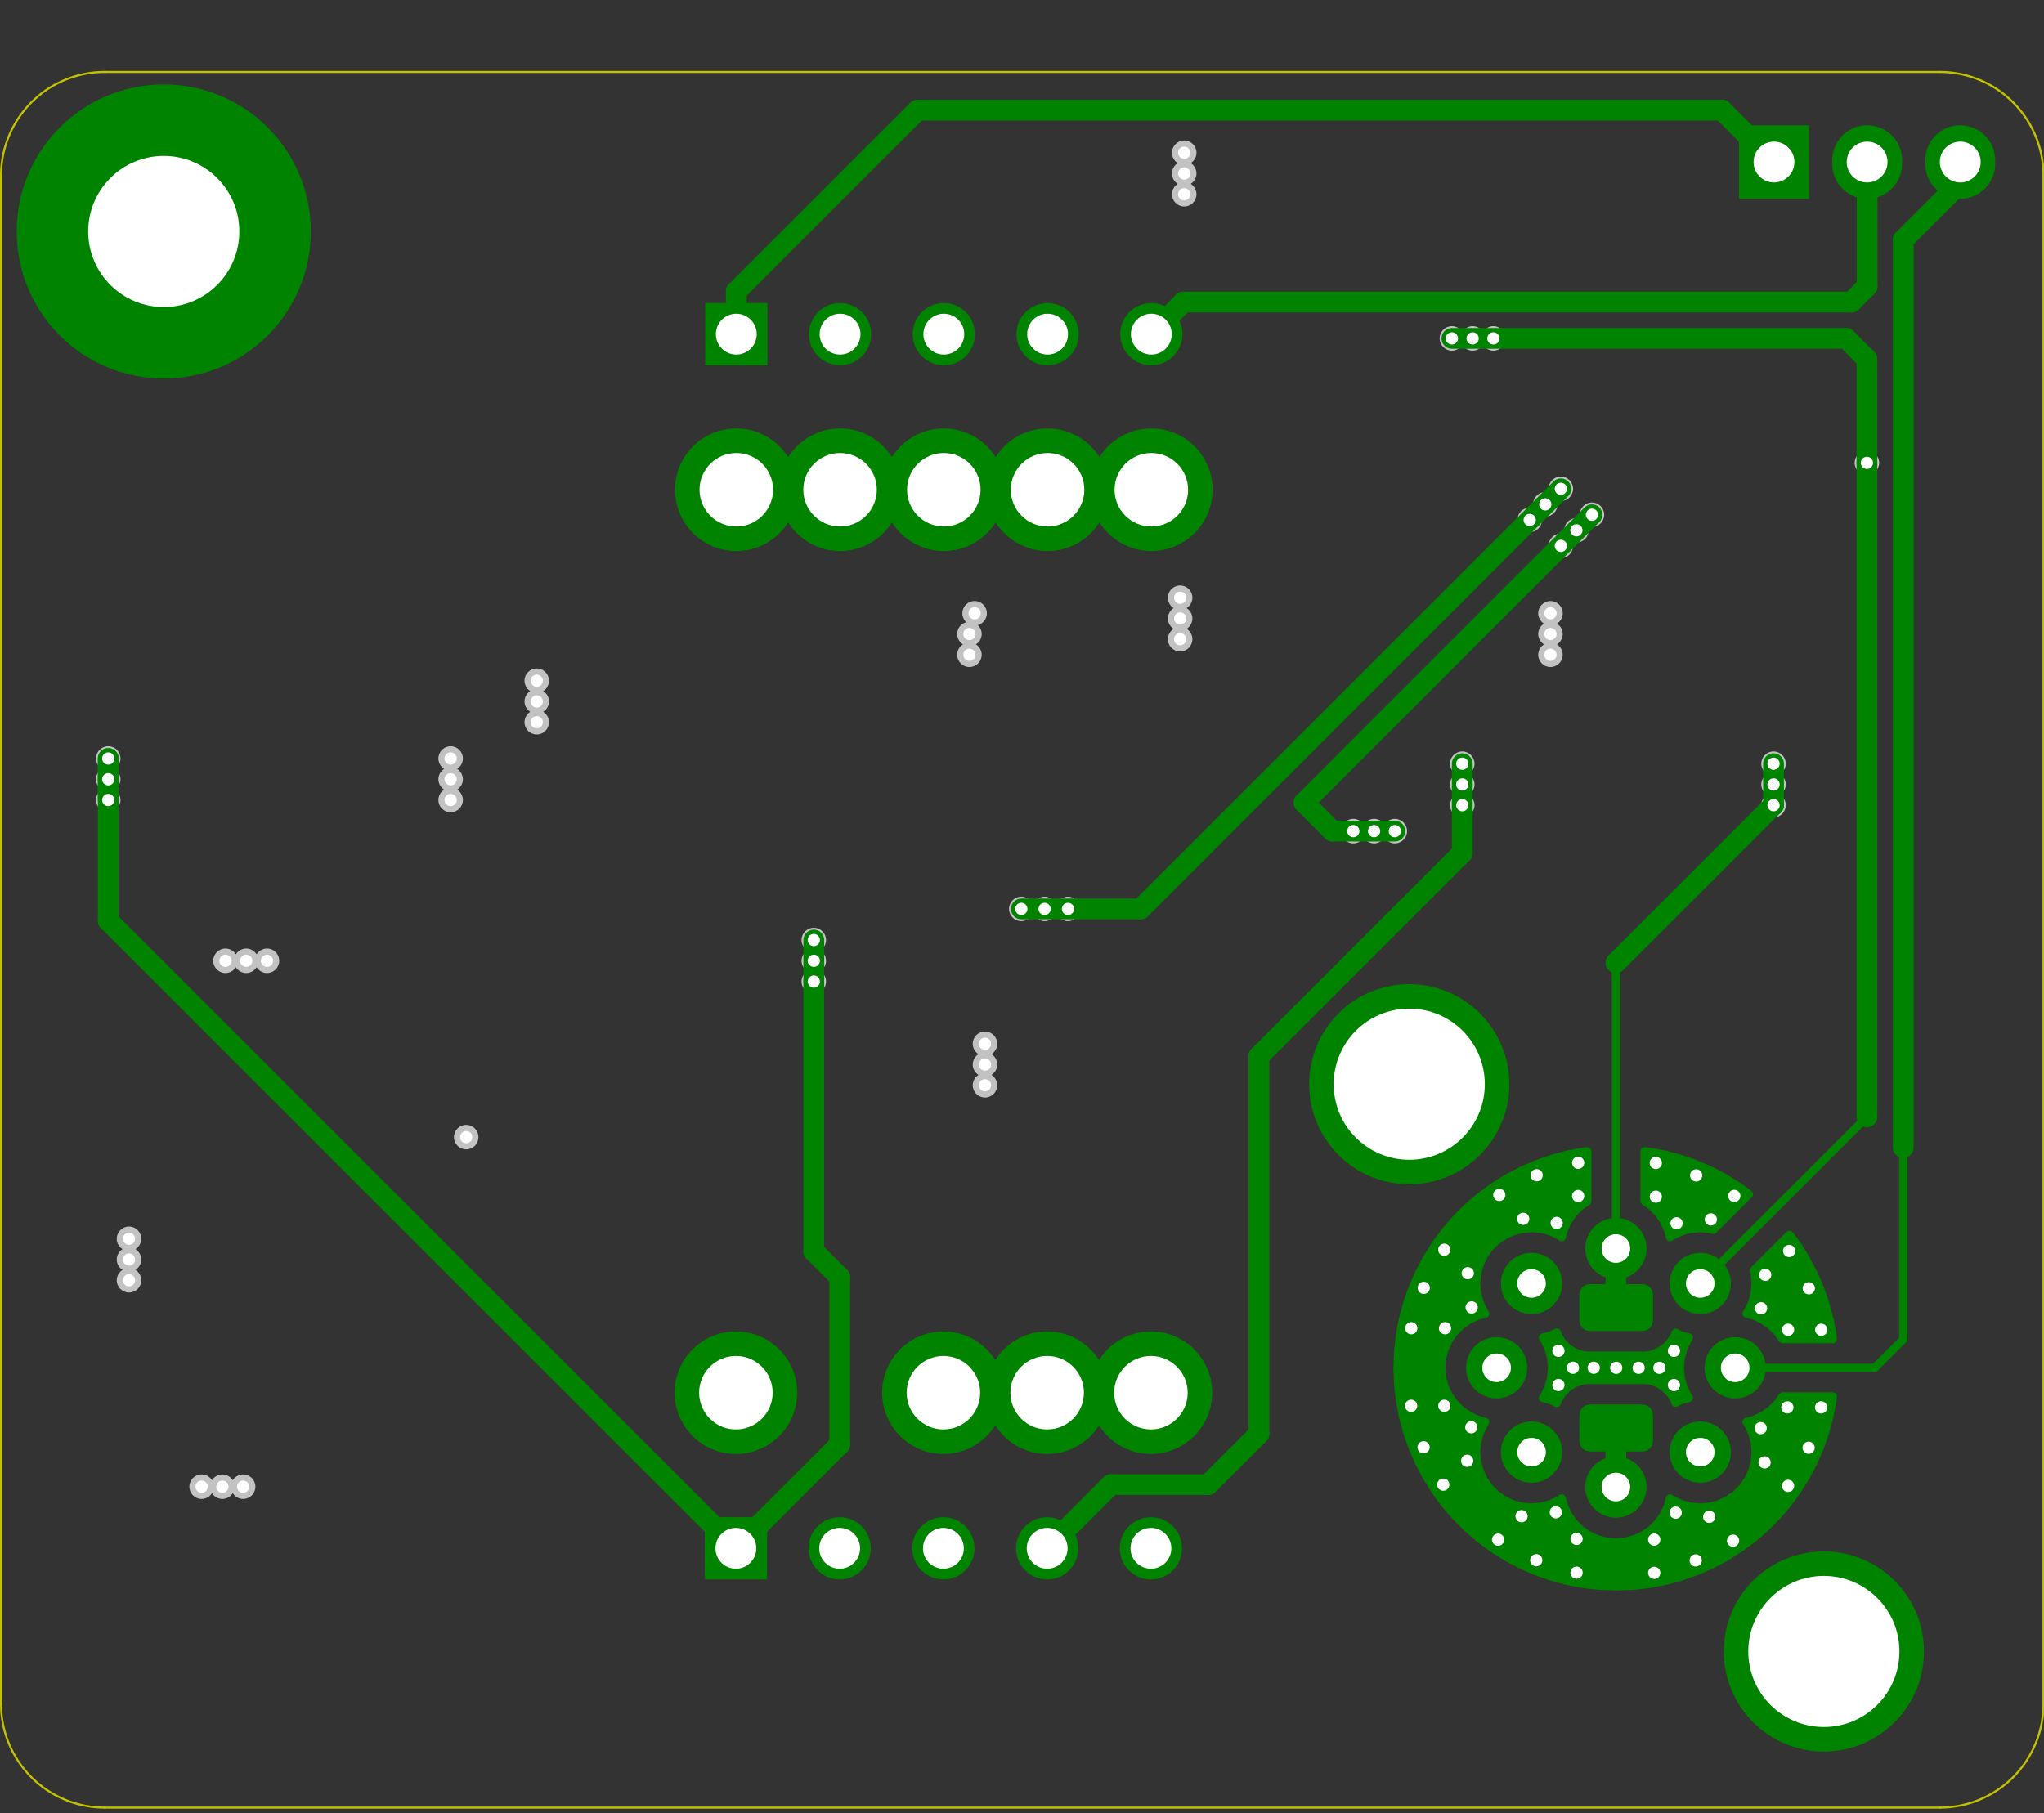 <?xml version="1.0" standalone="no"?>
 <!DOCTYPE svg PUBLIC "-//W3C//DTD SVG 1.1//EN" 
 "http://www.w3.org/Graphics/SVG/1.1/DTD/svg11.dtd"> 
<svg
  xmlns:svg="http://www.w3.org/2000/svg"
  xmlns="http://www.w3.org/2000/svg"
  xmlns:xlink="http://www.w3.org/1999/xlink"
  version="1.1"
  width="50.038mm" height="44.399mm" viewBox="0 0 50.038 44.399">
<rect x="0" y="0" width="50.038" height="44.399" fill="#333333" stroke="none"/>
<title>SVG Image created as 3458A Ref A9 Clone-B_Cu.svg date 2024/11/06 00:15:03 </title>
  <desc>Image generated by PCBNEW </desc>
<g style="fill:#000000; fill-opacity:1;stroke:#000000; stroke-opacity:1;
stroke-linecap:round; stroke-linejoin:round;"
 transform="translate(0 0) scale(1 1)">
</g>
<g style="fill:none; 
stroke:#C2C200; stroke-width:0.05; stroke-opacity:1; 
stroke-linecap:round; stroke-linejoin:round;">
<path d="M50.025 4.302
L50.025 41.722
" />
<path d="M2.565 1.762 A2.54 2.54 0.0 0 0 0.025 4.302" />
<path d="M50.025 4.302 A2.54 2.54 0.0 0 0 47.485 1.762" />
<path d="M0.025 41.722
L0.025 4.302
" />
<path d="M0.025 41.722 A2.54 2.54 0.0 0 0 2.565 44.262" />
<path d="M2.565 1.762
L47.485 1.762
" />
<path d="M47.485 44.262 A2.54 2.54 0.0 0 0 50.025 41.722" />
<path d="M47.485 44.262
L2.565 44.262
" />
</g>
<g style="fill:#C2C200; fill-opacity:1; stroke:none;">
<circle cx="42.478" cy="33.492" r="0.35" /> 
</g>
<g style="fill:#C2C200; fill-opacity:1; stroke:none;">
<circle cx="41.623" cy="31.427" r="0.35" /> 
</g>
<g style="fill:#C2C200; fill-opacity:1; stroke:none;">
<circle cx="39.558" cy="30.572" r="0.35" /> 
</g>
<g style="fill:#C2C200; fill-opacity:1; stroke:none;">
<circle cx="37.493" cy="31.427" r="0.35" /> 
</g>
<g style="fill:#C2C200; fill-opacity:1; stroke:none;">
<circle cx="36.638" cy="33.492" r="0.35" /> 
</g>
<g style="fill:#C2C200; fill-opacity:1; stroke:none;">
<circle cx="37.493" cy="35.557" r="0.35" /> 
</g>
<g style="fill:#C2C200; fill-opacity:1; stroke:none;">
<circle cx="39.558" cy="36.412" r="0.35" /> 
</g>
<g style="fill:#C2C200; fill-opacity:1; stroke:none;">
<circle cx="41.623" cy="35.557" r="0.35" /> 
</g>
<g style="fill:#C2C200; fill-opacity:1; stroke:none;">
<circle cx="18.015" cy="34.102" r="0.9" /> 
</g>
<g style="fill:#C2C200; fill-opacity:1; stroke:none;">
<circle cx="23.095" cy="34.102" r="0.9" /> 
</g>
<g style="fill:#C2C200; fill-opacity:1; stroke:none;">
<circle cx="25.635" cy="34.102" r="0.9" /> 
</g>
<g style="fill:#C2C200; fill-opacity:1; stroke:none;">
<circle cx="28.175" cy="34.102" r="0.9" /> 
</g>
<g style="fill:#C2C200; fill-opacity:1; stroke:none;">
<circle cx="18.015" cy="37.912" r="0.5" /> 
</g>
<g style="fill:#C2C200; fill-opacity:1; stroke:none;">
<circle cx="20.555" cy="37.912" r="0.5" /> 
</g>
<g style="fill:#C2C200; fill-opacity:1; stroke:none;">
<circle cx="23.095" cy="37.912" r="0.5" /> 
</g>
<g style="fill:#C2C200; fill-opacity:1; stroke:none;">
<circle cx="25.635" cy="37.912" r="0.5" /> 
</g>
<g style="fill:#C2C200; fill-opacity:1; stroke:none;">
<circle cx="28.175" cy="37.912" r="0.5" /> 
</g>
<g style="fill:#C2C200; fill-opacity:1; stroke:none;">
<circle cx="44.649" cy="40.438" r="1.85" /> 
</g>
<g style="fill:#C2C200; fill-opacity:1; stroke:none;">
<circle cx="34.499" cy="26.548" r="1.85" /> 
</g>
<g style="fill:#C2C200; fill-opacity:1; stroke:none;">
<circle cx="43.428" cy="3.968" r="0.5" /> 
</g>
<g style="fill:#C2C200; fill-opacity:1; stroke:none;">
<circle cx="45.708" cy="3.968" r="0.5" /> 
</g>
<g style="fill:#C2C200; fill-opacity:1; stroke:none;">
<circle cx="47.988" cy="3.968" r="0.5" /> 
</g>
<g style="fill:#C2C200; fill-opacity:1; stroke:none;">
<circle cx="4.009" cy="5.668" r="1.85" /> 
</g>
<g style="fill:#C2C200; fill-opacity:1; stroke:none;">
<circle cx="28.185" cy="11.992" r="0.9" /> 
</g>
<g style="fill:#C2C200; fill-opacity:1; stroke:none;">
<circle cx="25.645" cy="11.992" r="0.9" /> 
</g>
<g style="fill:#C2C200; fill-opacity:1; stroke:none;">
<circle cx="23.105" cy="11.992" r="0.9" /> 
</g>
<g style="fill:#C2C200; fill-opacity:1; stroke:none;">
<circle cx="20.565" cy="11.992" r="0.9" /> 
</g>
<g style="fill:#C2C200; fill-opacity:1; stroke:none;">
<circle cx="18.025" cy="11.992" r="0.9" /> 
</g>
<g style="fill:#C2C200; fill-opacity:1; stroke:none;">
<circle cx="18.025" cy="8.182" r="0.5" /> 
</g>
<g style="fill:#C2C200; fill-opacity:1; stroke:none;">
<circle cx="20.565" cy="8.182" r="0.5" /> 
</g>
<g style="fill:#C2C200; fill-opacity:1; stroke:none;">
<circle cx="23.105" cy="8.182" r="0.5" /> 
</g>
<g style="fill:#C2C200; fill-opacity:1; stroke:none;">
<circle cx="25.645" cy="8.182" r="0.5" /> 
</g>
<g style="fill:#C2C200; fill-opacity:1; stroke:none;">
<circle cx="28.185" cy="8.182" r="0.5" /> 
</g>
<g style="fill:#008400; fill-opacity:1; stroke:none;">
<circle cx="42.478" cy="33.492" r="0.75" /> 
</g>
<g style="fill:#008400; fill-opacity:1; stroke:none;">
<circle cx="41.623" cy="31.427" r="0.75" /> 
</g>
<g style="fill:#008400; fill-opacity:1; stroke:none;">
<circle cx="39.558" cy="30.572" r="0.75" /> 
</g>
<g style="fill:#008400; fill-opacity:1; stroke:none;">
<circle cx="37.493" cy="31.427" r="0.75" /> 
</g>
<g style="fill:#008400; fill-opacity:1; stroke:none;">
<circle cx="36.638" cy="33.492" r="0.75" /> 
</g>
<g style="fill:#008400; fill-opacity:1; stroke:none;">
<circle cx="37.493" cy="35.557" r="0.75" /> 
</g>
<g style="fill:#008400; fill-opacity:1; stroke:none;">
<circle cx="39.558" cy="36.412" r="0.75" /> 
</g>
<g style="fill:#008400; fill-opacity:1; stroke:none;">
<circle cx="41.623" cy="35.557" r="0.75" /> 
</g>
<g style="fill:#008400; fill-opacity:1; stroke:none;">
<circle cx="18.015" cy="34.102" r="1.5" /> 
</g>
<g style="fill:#008400; fill-opacity:1; stroke:none;">
<circle cx="23.095" cy="34.102" r="1.5" /> 
</g>
<g style="fill:#008400; fill-opacity:1; stroke:none;">
<circle cx="25.635" cy="34.102" r="1.5" /> 
</g>
<g style="fill:#008400; fill-opacity:1; stroke:none;">
<circle cx="28.175" cy="34.102" r="1.5" /> 
<path style="fill:#008400; fill-opacity:1; stroke:none;fill-rule:evenodd;"
d="M 17.253,38.674
17.253,37.15
18.777,37.15
18.777,38.674
Z" /> 
</g>
<g style="fill:#008400; fill-opacity:1; stroke:none;">
<circle cx="20.555" cy="37.912" r="0.762" /> 
</g>
<g style="fill:#008400; fill-opacity:1; stroke:none;">
<circle cx="23.095" cy="37.912" r="0.762" /> 
</g>
<g style="fill:#008400; fill-opacity:1; stroke:none;">
<circle cx="25.635" cy="37.912" r="0.762" /> 
</g>
<g style="fill:#008400; fill-opacity:1; stroke:none;">
<circle cx="28.175" cy="37.912" r="0.762" /> 
</g>
<g style="fill:#008400; fill-opacity:1; stroke:none;">
<circle cx="44.649" cy="40.438" r="2.45" /> 
</g>
<g style="fill:#008400; fill-opacity:1; stroke:none;">
<circle cx="34.499" cy="26.548" r="2.45" /> 
<path style="fill:#008400; fill-opacity:1; stroke:none;fill-rule:evenodd;"
d="M 42.573,4.868
42.573,3.068
44.283,3.068
44.283,4.868
Z" /> 
</g>
<g style="fill:none; 
stroke:#008400; stroke-width:1.71; stroke-opacity:1; 
stroke-linecap:round; stroke-linejoin:round;">
<path d="M45.708 3.923
L45.708 4.013
" />
<path d="M47.988 3.923
L47.988 4.013
" />
</g>
<g style="fill:#008400; fill-opacity:1; stroke:none;">
<circle cx="4.009" cy="5.668" r="3.6" /> 
</g>
<g style="fill:#008400; fill-opacity:1; stroke:none;">
<circle cx="28.185" cy="11.992" r="1.5" /> 
</g>
<g style="fill:#008400; fill-opacity:1; stroke:none;">
<circle cx="25.645" cy="11.992" r="1.5" /> 
</g>
<g style="fill:#008400; fill-opacity:1; stroke:none;">
<circle cx="23.105" cy="11.992" r="1.5" /> 
</g>
<g style="fill:#008400; fill-opacity:1; stroke:none;">
<circle cx="20.565" cy="11.992" r="1.5" /> 
</g>
<g style="fill:#008400; fill-opacity:1; stroke:none;">
<circle cx="18.025" cy="11.992" r="1.5" /> 
<path style="fill:#008400; fill-opacity:1; stroke:none;fill-rule:evenodd;"
d="M 18.787,7.42
18.787,8.944
17.263,8.944
17.263,7.42
Z" /> 
</g>
<g style="fill:#008400; fill-opacity:1; stroke:none;">
<circle cx="20.565" cy="8.182" r="0.762" /> 
</g>
<g style="fill:#008400; fill-opacity:1; stroke:none;">
<circle cx="23.105" cy="8.182" r="0.762" /> 
</g>
<g style="fill:#008400; fill-opacity:1; stroke:none;">
<circle cx="25.645" cy="8.182" r="0.762" /> 
</g>
<g style="fill:#008400; fill-opacity:1; stroke:none;">
<circle cx="28.185" cy="8.182" r="0.762" /> 
<path style="fill:#008400; fill-opacity:1; stroke:none;fill-rule:evenodd;"
d="M 40.215,31.442
40.311,31.461
40.392,31.515
40.446,31.597
40.465,31.692
40.465,32.342
40.446,32.438
40.392,32.519
40.311,32.573
40.215,32.592
38.915,32.592
38.819,32.573
38.738,32.519
38.684,32.438
38.665,32.342
38.665,31.692
38.684,31.597
38.738,31.515
38.819,31.461
38.915,31.442
Z" /> 
<path style="fill:#008400; fill-opacity:1; stroke:none;fill-rule:evenodd;"
d="M 40.215,34.392
40.311,34.411
40.392,34.465
40.446,34.547
40.465,34.642
40.465,35.292
40.446,35.388
40.392,35.469
40.311,35.523
40.215,35.542
38.915,35.542
38.819,35.523
38.738,35.469
38.684,35.388
38.665,35.292
38.665,34.642
38.684,34.547
38.738,34.465
38.819,34.411
38.915,34.392
Z" /> 
</g>
<g style="fill:#C2C2C2; fill-opacity:1; stroke:none;">
<circle cx="28.99" cy="3.74" r="0.3" /> 
</g>
<g style="fill:#C2C2C2; fill-opacity:1; stroke:none;">
<circle cx="6.028" cy="23.526" r="0.3" /> 
</g>
<g style="fill:#C2C2C2; fill-opacity:1; stroke:none;">
<circle cx="24.113" cy="25.558" r="0.3" /> 
</g>
<g style="fill:#C2C2C2; fill-opacity:1; stroke:none;">
<circle cx="35.797" cy="18.7" r="0.3" /> 
</g>
<g style="fill:#C2C2C2; fill-opacity:1; stroke:none;">
<circle cx="24.113" cy="26.574" r="0.3" /> 
</g>
<g style="fill:#C2C2C2; fill-opacity:1; stroke:none;">
<circle cx="37.956" cy="16.033" r="0.3" /> 
</g>
<g style="fill:#C2C2C2; fill-opacity:1; stroke:none;">
<circle cx="24.113" cy="26.066" r="0.3" /> 
</g>
<g style="fill:#C2C2C2; fill-opacity:1; stroke:none;">
<circle cx="5.52" cy="23.526" r="0.3" /> 
</g>
<g style="fill:#C2C2C2; fill-opacity:1; stroke:none;">
<circle cx="4.936" cy="36.404" r="0.3" /> 
</g>
<g style="fill:#C2C2C2; fill-opacity:1; stroke:none;">
<circle cx="6.536" cy="23.526" r="0.3" /> 
</g>
<g style="fill:#C2C2C2; fill-opacity:1; stroke:none;">
<circle cx="35.797" cy="19.716" r="0.3" /> 
</g>
<g style="fill:#C2C2C2; fill-opacity:1; stroke:none;">
<circle cx="35.797" cy="19.208" r="0.3" /> 
</g>
<g style="fill:#C2C2C2; fill-opacity:1; stroke:none;">
<circle cx="5.444" cy="36.404" r="0.3" /> 
</g>
<g style="fill:#C2C2C2; fill-opacity:1; stroke:none;">
<circle cx="37.956" cy="15.525" r="0.3" /> 
</g>
<g style="fill:#C2C2C2; fill-opacity:1; stroke:none;">
<circle cx="37.956" cy="15.017" r="0.3" /> 
</g>
<g style="fill:#C2C2C2; fill-opacity:1; stroke:none;">
<circle cx="28.99" cy="4.248" r="0.3" /> 
</g>
<g style="fill:#C2C2C2; fill-opacity:1; stroke:none;">
<circle cx="5.952" cy="36.404" r="0.3" /> 
</g>
<g style="fill:#C2C2C2; fill-opacity:1; stroke:none;">
<circle cx="28.99" cy="4.756" r="0.3" /> 
</g>
<g style="fill:#C2C2C2; fill-opacity:1; stroke:none;">
<circle cx="11.413" cy="27.844" r="0.3" /> 
</g>
<g style="fill:#C2C2C2; fill-opacity:1; stroke:none;">
<circle cx="28.89" cy="15.144" r="0.3" /> 
</g>
<g style="fill:#C2C2C2; fill-opacity:1; stroke:none;">
<circle cx="28.89" cy="15.652" r="0.3" /> 
</g>
<g style="fill:#C2C2C2; fill-opacity:1; stroke:none;">
<circle cx="3.158" cy="30.841" r="0.3" /> 
</g>
<g style="fill:#C2C2C2; fill-opacity:1; stroke:none;">
<circle cx="23.732" cy="15.525" r="0.3" /> 
</g>
<g style="fill:#C2C2C2; fill-opacity:1; stroke:none;">
<circle cx="28.89" cy="14.636" r="0.3" /> 
</g>
<g style="fill:#C2C2C2; fill-opacity:1; stroke:none;">
<circle cx="13.14" cy="16.668" r="0.3" /> 
</g>
<g style="fill:#C2C2C2; fill-opacity:1; stroke:none;">
<circle cx="3.158" cy="30.333" r="0.3" /> 
</g>
<g style="fill:#C2C2C2; fill-opacity:1; stroke:none;">
<circle cx="23.859" cy="15.017" r="0.3" /> 
</g>
<g style="fill:#C2C2C2; fill-opacity:1; stroke:none;">
<circle cx="23.732" cy="16.033" r="0.3" /> 
</g>
<g style="fill:#C2C2C2; fill-opacity:1; stroke:none;">
<circle cx="11.032" cy="18.573" r="0.3" /> 
</g>
<g style="fill:#C2C2C2; fill-opacity:1; stroke:none;">
<circle cx="3.158" cy="31.349" r="0.3" /> 
</g>
<g style="fill:#C2C2C2; fill-opacity:1; stroke:none;">
<circle cx="11.032" cy="19.081" r="0.3" /> 
</g>
<g style="fill:#C2C2C2; fill-opacity:1; stroke:none;">
<circle cx="13.14" cy="17.176" r="0.3" /> 
</g>
<g style="fill:#C2C2C2; fill-opacity:1; stroke:none;">
<circle cx="13.14" cy="17.684" r="0.3" /> 
</g>
<g style="fill:#C2C2C2; fill-opacity:1; stroke:none;">
<circle cx="11.032" cy="19.589" r="0.3" /> 
</g>
<g style="fill:#C2C2C2; fill-opacity:1; stroke:none;">
<circle cx="2.65" cy="19.589" r="0.3" /> 
</g>
<g style="fill:#C2C2C2; fill-opacity:1; stroke:none;">
<circle cx="19.922" cy="23.526" r="0.3" /> 
</g>
<g style="fill:#C2C2C2; fill-opacity:1; stroke:none;">
<circle cx="19.922" cy="23.018" r="0.3" /> 
</g>
<g style="fill:#C2C2C2; fill-opacity:1; stroke:none;">
<circle cx="2.65" cy="19.081" r="0.3" /> 
</g>
<g style="fill:#C2C2C2; fill-opacity:1; stroke:none;">
<circle cx="2.65" cy="18.573" r="0.3" /> 
</g>
<g style="fill:#C2C2C2; fill-opacity:1; stroke:none;">
<circle cx="19.922" cy="24.034" r="0.3" /> 
</g>
<g style="fill:#C2C2C2; fill-opacity:1; stroke:none;">
<circle cx="35.543" cy="8.286" r="0.3" /> 
</g>
<g style="fill:#C2C2C2; fill-opacity:1; stroke:none;">
<circle cx="36.051" cy="8.286" r="0.3" /> 
</g>
<g style="fill:#C2C2C2; fill-opacity:1; stroke:none;">
<circle cx="36.559" cy="8.286" r="0.3" /> 
</g>
<g style="fill:#C2C2C2; fill-opacity:1; stroke:none;">
<circle cx="45.703" cy="11.334" r="0.3" /> 
</g>
<g style="fill:#C2C2C2; fill-opacity:1; stroke:none;">
<circle cx="37.608" cy="38.203" r="0.3" /> 
</g>
<g style="fill:#C2C2C2; fill-opacity:1; stroke:none;">
<circle cx="38.595" cy="38.508" r="0.3" /> 
</g>
<g style="fill:#C2C2C2; fill-opacity:1; stroke:none;">
<circle cx="43.198" cy="35.809" r="0.3" /> 
</g>
<g style="fill:#C2C2C2; fill-opacity:1; stroke:none;">
<circle cx="40.623" cy="33.492" r="0.3" /> 
</g>
<g style="fill:#C2C2C2; fill-opacity:1; stroke:none;">
<circle cx="38.151" cy="33.914" r="0.3" /> 
</g>
<g style="fill:#C2C2C2; fill-opacity:1; stroke:none;">
<circle cx="37.288" cy="29.844" r="0.3" /> 
</g>
<g style="fill:#C2C2C2; fill-opacity:1; stroke:none;">
<circle cx="40.535" cy="29.302" r="0.3" /> 
</g>
<g style="fill:#C2C2C2; fill-opacity:1; stroke:none;">
<circle cx="38.595" cy="37.682" r="0.3" /> 
</g>
<g style="fill:#C2C2C2; fill-opacity:1; stroke:none;">
<circle cx="35.917" cy="35.769" r="0.3" /> 
</g>
<g style="fill:#C2C2C2; fill-opacity:1; stroke:none;">
<circle cx="40.496" cy="37.699" r="0.3" /> 
</g>
<g style="fill:#C2C2C2; fill-opacity:1; stroke:none;">
<circle cx="43.112" cy="32.035" r="0.3" /> 
</g>
<g style="fill:#C2C2C2; fill-opacity:1; stroke:none;">
<circle cx="34.545" cy="34.423" r="0.3" /> 
</g>
<g style="fill:#C2C2C2; fill-opacity:1; stroke:none;">
<circle cx="35.358" cy="34.423" r="0.3" /> 
</g>
<g style="fill:#C2C2C2; fill-opacity:1; stroke:none;">
<circle cx="40.496" cy="38.512" r="0.3" /> 
</g>
<g style="fill:#C2C2C2; fill-opacity:1; stroke:none;">
<circle cx="38.151" cy="33.076" r="0.3" /> 
</g>
<g style="fill:#C2C2C2; fill-opacity:1; stroke:none;">
<circle cx="43.772" cy="32.561" r="0.3" /> 
</g>
<g style="fill:#C2C2C2; fill-opacity:1; stroke:none;">
<circle cx="34.549" cy="32.523" r="0.3" /> 
</g>
<g style="fill:#C2C2C2; fill-opacity:1; stroke:none;">
<circle cx="34.85" cy="35.439" r="0.3" /> 
</g>
<g style="fill:#C2C2C2; fill-opacity:1; stroke:none;">
<circle cx="43.103" cy="34.97" r="0.3" /> 
</g>
<g style="fill:#C2C2C2; fill-opacity:1; stroke:none;">
<circle cx="44.581" cy="34.462" r="0.3" /> 
</g>
<g style="fill:#C2C2C2; fill-opacity:1; stroke:none;">
<circle cx="38.108" cy="29.945" r="0.3" /> 
</g>
<g style="fill:#C2C2C2; fill-opacity:1; stroke:none;">
<circle cx="41.882" cy="29.859" r="0.3" /> 
</g>
<g style="fill:#C2C2C2; fill-opacity:1; stroke:none;">
<circle cx="44.585" cy="32.561" r="0.3" /> 
</g>
<g style="fill:#C2C2C2; fill-opacity:1; stroke:none;">
<circle cx="36.704" cy="29.26" r="0.3" /> 
</g>
<g style="fill:#C2C2C2; fill-opacity:1; stroke:none;">
<circle cx="41.523" cy="28.781" r="0.3" /> 
</g>
<g style="fill:#C2C2C2; fill-opacity:1; stroke:none;">
<circle cx="41.043" cy="29.954" r="0.3" /> 
</g>
<g style="fill:#C2C2C2; fill-opacity:1; stroke:none;">
<circle cx="35.357" cy="30.601" r="0.3" /> 
</g>
<g style="fill:#C2C2C2; fill-opacity:1; stroke:none;">
<circle cx="35.375" cy="32.523" r="0.3" /> 
</g>
<g style="fill:#C2C2C2; fill-opacity:1; stroke:none;">
<circle cx="41.842" cy="37.141" r="0.3" /> 
</g>
<g style="fill:#C2C2C2; fill-opacity:1; stroke:none;">
<circle cx="36.018" cy="34.949" r="0.3" /> 
</g>
<g style="fill:#C2C2C2; fill-opacity:1; stroke:none;">
<circle cx="37.618" cy="28.777" r="0.3" /> 
</g>
<g style="fill:#C2C2C2; fill-opacity:1; stroke:none;">
<circle cx="40.115" cy="33.492" r="0.3" /> 
</g>
<g style="fill:#C2C2C2; fill-opacity:1; stroke:none;">
<circle cx="43.213" cy="31.215" r="0.3" /> 
</g>
<g style="fill:#C2C2C2; fill-opacity:1; stroke:none;">
<circle cx="43.755" cy="34.462" r="0.3" /> 
</g>
<g style="fill:#C2C2C2; fill-opacity:1; stroke:none;">
<circle cx="42.456" cy="29.284" r="0.3" /> 
</g>
<g style="fill:#C2C2C2; fill-opacity:1; stroke:none;">
<circle cx="40.979" cy="33.915" r="0.3" /> 
</g>
<g style="fill:#C2C2C2; fill-opacity:1; stroke:none;">
<circle cx="38.634" cy="29.285" r="0.3" /> 
</g>
<g style="fill:#C2C2C2; fill-opacity:1; stroke:none;">
<circle cx="40.979" cy="33.077" r="0.3" /> 
</g>
<g style="fill:#C2C2C2; fill-opacity:1; stroke:none;">
<circle cx="44.276" cy="35.45" r="0.3" /> 
</g>
<g style="fill:#C2C2C2; fill-opacity:1; stroke:none;">
<circle cx="36.027" cy="32.014" r="0.3" /> 
</g>
<g style="fill:#C2C2C2; fill-opacity:1; stroke:none;">
<circle cx="34.854" cy="31.535" r="0.3" /> 
</g>
<g style="fill:#C2C2C2; fill-opacity:1; stroke:none;">
<circle cx="43.798" cy="30.631" r="0.3" /> 
</g>
<g style="fill:#C2C2C2; fill-opacity:1; stroke:none;">
<circle cx="44.28" cy="31.545" r="0.3" /> 
</g>
<g style="fill:#C2C2C2; fill-opacity:1; stroke:none;">
<circle cx="36.674" cy="37.7" r="0.3" /> 
</g>
<g style="fill:#C2C2C2; fill-opacity:1; stroke:none;">
<circle cx="37.248" cy="37.126" r="0.3" /> 
</g>
<g style="fill:#C2C2C2; fill-opacity:1; stroke:none;">
<circle cx="35.932" cy="31.176" r="0.3" /> 
</g>
<g style="fill:#C2C2C2; fill-opacity:1; stroke:none;">
<circle cx="42.426" cy="37.725" r="0.3" /> 
</g>
<g style="fill:#C2C2C2; fill-opacity:1; stroke:none;">
<circle cx="39.565" cy="33.492" r="0.3" /> 
</g>
<g style="fill:#C2C2C2; fill-opacity:1; stroke:none;">
<circle cx="35.332" cy="36.354" r="0.3" /> 
</g>
<g style="fill:#C2C2C2; fill-opacity:1; stroke:none;">
<circle cx="43.773" cy="36.384" r="0.3" /> 
</g>
<g style="fill:#C2C2C2; fill-opacity:1; stroke:none;">
<circle cx="41.512" cy="38.208" r="0.3" /> 
</g>
<g style="fill:#C2C2C2; fill-opacity:1; stroke:none;">
<circle cx="40.535" cy="28.476" r="0.3" /> 
</g>
<g style="fill:#C2C2C2; fill-opacity:1; stroke:none;">
<circle cx="38.507" cy="33.491" r="0.3" /> 
</g>
<g style="fill:#C2C2C2; fill-opacity:1; stroke:none;">
<circle cx="39.015" cy="33.491" r="0.3" /> 
</g>
<g style="fill:#C2C2C2; fill-opacity:1; stroke:none;">
<circle cx="41.022" cy="37.039" r="0.3" /> 
</g>
<g style="fill:#C2C2C2; fill-opacity:1; stroke:none;">
<circle cx="38.634" cy="28.472" r="0.3" /> 
</g>
<g style="fill:#C2C2C2; fill-opacity:1; stroke:none;">
<circle cx="38.087" cy="37.031" r="0.3" /> 
</g>
<g style="fill:#C2C2C2; fill-opacity:1; stroke:none;">
<circle cx="33.13" cy="20.351" r="0.3" /> 
</g>
<g style="fill:#C2C2C2; fill-opacity:1; stroke:none;">
<circle cx="34.146" cy="20.351" r="0.3" /> 
</g>
<g style="fill:#C2C2C2; fill-opacity:1; stroke:none;">
<circle cx="38.972" cy="12.604" r="0.3" /> 
</g>
<g style="fill:#C2C2C2; fill-opacity:1; stroke:none;">
<circle cx="38.21" cy="13.366" r="0.3" /> 
</g>
<g style="fill:#C2C2C2; fill-opacity:1; stroke:none;">
<circle cx="33.638" cy="20.351" r="0.3" /> 
</g>
<g style="fill:#C2C2C2; fill-opacity:1; stroke:none;">
<circle cx="38.591" cy="12.985" r="0.3" /> 
</g>
<g style="fill:#C2C2C2; fill-opacity:1; stroke:none;">
<circle cx="38.21" cy="11.969" r="0.3" /> 
</g>
<g style="fill:#C2C2C2; fill-opacity:1; stroke:none;">
<circle cx="37.448" cy="12.731" r="0.3" /> 
</g>
<g style="fill:#C2C2C2; fill-opacity:1; stroke:none;">
<circle cx="26.145" cy="22.256" r="0.3" /> 
</g>
<g style="fill:#C2C2C2; fill-opacity:1; stroke:none;">
<circle cx="25.002" cy="22.256" r="0.3" /> 
</g>
<g style="fill:#C2C2C2; fill-opacity:1; stroke:none;">
<circle cx="25.572" cy="22.256" r="0.3" /> 
</g>
<g style="fill:#C2C2C2; fill-opacity:1; stroke:none;">
<circle cx="37.829" cy="12.35" r="0.3" /> 
</g>
<g style="fill:#C2C2C2; fill-opacity:1; stroke:none;">
<circle cx="43.417" cy="18.7" r="0.3" /> 
</g>
<g style="fill:#C2C2C2; fill-opacity:1; stroke:none;">
<circle cx="43.417" cy="19.208" r="0.3" /> 
</g>
<g style="fill:#C2C2C2; fill-opacity:1; stroke:none;">
<circle cx="43.417" cy="19.716" r="0.3" /> 
</g>
<g style="fill:none; 
stroke:#008400; stroke-width:0.508; stroke-opacity:1; 
stroke-linecap:round; stroke-linejoin:round;">
<path d="M29.574 36.353
L30.819 35.109
" />
<path d="M30.819 25.863
L35.797 20.885
" />
<path d="M27.194 36.353
L29.574 36.353
" />
<path d="M30.819 35.109
L30.819 25.863
" />
<path d="M35.797 20.885
L35.797 18.7
" />
<path d="M25.635 37.912
L27.194 36.353
" />
<path d="M28.259 37.828
L28.175 37.912
" />
<path d="M23.095 37.912
L23.095 38.002
" />
<path d="M28.21 37.877
L28.175 37.912
" />
<path d="M39.558 36.412
L39.558 34.974
" />
<path d="M39.558 34.974
L39.565 34.967
" />
<path d="M2.65 22.547
L2.65 18.573
" />
<path d="M18.015 37.912
L20.557 35.37
" />
<path d="M19.922 24.034
L19.922 23.018
" />
<path d="M20.557 31.273
L19.922 30.638
" />
<path d="M2.65 19.081
L2.65 18.573
" />
<path d="M2.65 19.589
L2.65 19.081
" />
<path d="M18.015 37.912
L2.65 22.547
" />
<path d="M20.557 35.37
L20.557 31.273
" />
<path d="M19.922 30.638
L19.922 24.034
" />
<path d="M45.703 8.794
L45.195 8.286
" />
<path d="M45.703 27.347
L45.703 11.334
" />
<path d="M45.703 11.334
L45.703 8.794
" />
</g>
<g style="fill:none; 
stroke:#008400; stroke-width:0.2; stroke-opacity:1; 
stroke-linecap:round; stroke-linejoin:round;">
<path d="M45.703 27.347
L41.623 31.427
" />
</g>
<g style="fill:none; 
stroke:#008400; stroke-width:0.508; stroke-opacity:1; 
stroke-linecap:round; stroke-linejoin:round;">
<path d="M45.195 8.286
L35.543 8.286
" />
<path d="M18.025 8.182
L18.025 7.135
" />
<path d="M18.025 7.135
L22.462 2.698
" />
<path d="M42.158 2.698
L43.428 3.968
" />
<path d="M22.462 2.698
L42.158 2.698
" />
<path d="M28.97 7.397
L45.322 7.397
" />
<path d="M45.708 7.011
L45.708 3.968
" />
<path d="M28.185 8.182
L28.97 7.397
" />
<path d="M45.322 7.397
L45.708 7.011
" />
<path d="M46.592 28.098
L46.592 5.873
" />
<path d="M46.592 5.873
L47.988 4.477
" />
<path d="M47.988 4.477
L47.988 3.968
" />
</g>
<g style="fill:none; 
stroke:#008400; stroke-width:0.2; stroke-opacity:1; 
stroke-linecap:round; stroke-linejoin:round;">
<path d="M46.592 32.797
L45.897 33.492
" />
<path d="M45.897 33.492
L42.478 33.492
" />
<path d="M46.592 28.098
L46.592 32.797
" />
</g>
<g style="fill:none; 
stroke:#008400; stroke-width:0.508; stroke-opacity:1; 
stroke-linecap:round; stroke-linejoin:round;">
<path d="M31.924 19.653
L38.972 12.604
" />
<path d="M32.622 20.351
L31.924 19.653
" />
<path d="M34.146 20.351
L32.622 20.351
" />
<path d="M27.923 22.256
L38.21 11.969
" />
<path d="M25.002 22.256
L27.923 22.256
" />
<path d="M39.558 23.575
L43.417 19.716
" />
<path d="M43.417 19.716
L43.417 18.7
" />
<path d="M39.558 30.572
L39.558 32.01
" />
</g>
<g style="fill:none; 
stroke:#008400; stroke-width:0.2; stroke-opacity:1; 
stroke-linecap:round; stroke-linejoin:round;">
<path d="M39.558 30.572
L39.558 23.575
" />
</g>
<g style="fill:none; 
stroke:#008400; stroke-width:0.508; stroke-opacity:1; 
stroke-linecap:round; stroke-linejoin:round;">
<path d="M39.558 32.01
L39.565 32.017
" />
<path style="fill:#008400; fill-opacity:1; stroke:none;fill-rule:evenodd;"
d="M 38.907,28.101
38.949,28.146
38.958,28.187
38.958,29.415
38.939,29.473
38.915,29.496
38.751,29.611
38.596,29.765
38.471,29.945
38.471,29.945
38.378,30.143
38.33,30.325
38.297,30.376
38.239,30.398
38.18,30.382
38.177,30.38
38.121,30.34
37.923,30.248
37.711,30.191
37.711,30.191
37.711,30.191
37.493,30.172
37.493,30.172
37.275,30.191
37.064,30.248
36.866,30.34
36.866,30.34
36.686,30.466
36.532,30.621
36.406,30.8
36.406,30.8
36.314,30.998
36.257,31.209
36.238,31.427
36.238,31.427
36.257,31.645
36.257,31.645
36.257,31.645
36.314,31.857
36.328,31.888
36.406,32.055
36.446,32.112
36.464,32.17
36.444,32.228
36.394,32.263
36.39,32.264
36.209,32.313
36.01,32.405
36.01,32.405
35.831,32.531
35.676,32.685
35.551,32.865
35.551,32.865
35.458,33.063
35.402,33.274
35.383,33.492
35.383,33.492
35.402,33.71
35.402,33.71
35.402,33.71
35.458,33.922
35.551,34.12
35.589,34.174
35.674,34.295
35.676,34.299
35.831,34.454
35.831,34.454
35.831,34.454
35.871,34.482
36.01,34.579
36.209,34.672
36.39,34.721
36.442,34.754
36.464,34.811
36.448,34.87
36.446,34.873
36.406,34.929
36.406,34.929
36.314,35.128
36.257,35.339
36.238,35.557
36.238,35.557
36.257,35.775
36.257,35.775
36.257,35.775
36.314,35.986
36.406,36.185
36.532,36.364
36.686,36.519
36.866,36.644
37.064,36.737
37.275,36.793
37.275,36.793
37.275,36.793
37.493,36.812
37.493,36.812
37.493,36.812
37.711,36.793
37.711,36.793
37.711,36.793
37.923,36.737
38.121,36.644
38.177,36.605
38.236,36.587
38.294,36.607
38.329,36.657
38.33,36.66
38.378,36.842
38.402,36.893
38.471,37.04
38.586,37.204
38.596,37.219
38.751,37.374
38.93,37.499
39.129,37.592
39.34,37.648
39.34,37.648
39.34,37.648
39.558,37.667
39.558,37.667
39.558,37.667
39.776,37.648
39.776,37.648
39.776,37.648
39.987,37.592
40.186,37.499
40.365,37.374
40.52,37.219
40.645,37.04
40.738,36.842
40.786,36.66
40.82,36.609
40.877,36.587
40.936,36.603
40.939,36.605
40.995,36.644
41.193,36.737
41.405,36.793
41.405,36.793
41.405,36.793
41.623,36.812
41.623,36.812
41.623,36.812
41.841,36.793
41.841,36.793
41.841,36.793
42.052,36.737
42.25,36.644
42.43,36.519
42.584,36.364
42.71,36.185
42.802,35.986
42.859,35.775
42.878,35.557
42.872,35.488
42.859,35.339
42.859,35.339
42.859,35.339
42.802,35.128
42.71,34.929
42.67,34.873
42.652,34.814
42.672,34.757
42.722,34.721
42.726,34.721
42.907,34.672
43.106,34.579
43.285,34.454
43.44,34.299
43.555,34.135
43.603,34.098
43.636,34.093
44.871,34.093
44.929,34.112
44.965,34.161
44.969,34.203
44.958,34.301
44.957,34.309
44.883,34.702
44.881,34.709
44.778,35.096
44.775,35.103
44.643,35.481
44.64,35.488
44.48,35.855
44.477,35.862
44.29,36.216
44.286,36.222
44.073,36.561
44.069,36.568
43.831,36.89
43.827,36.895
43.565,37.199
43.56,37.204
43.277,37.487
43.272,37.493
42.968,37.754
42.962,37.758
42.64,37.996
42.634,38
42.295,38.213
42.289,38.217
41.935,38.404
41.928,38.407
41.561,38.568
41.554,38.57
41.176,38.703
41.169,38.705
40.782,38.808
40.775,38.81
40.382,38.884
40.374,38.886
39.976,38.93
39.969,38.931
39.569,38.946
39.561,38.946
39.161,38.931
39.154,38.93
38.756,38.886
38.748,38.884
38.355,38.81
38.348,38.808
37.961,38.705
37.954,38.703
37.576,38.57
37.569,38.568
37.202,38.407
37.195,38.404
36.841,38.217
36.835,38.213
36.641,38.091
36.496,38
36.49,37.996
36.168,37.758
36.162,37.754
35.858,37.493
35.853,37.487
35.57,37.204
35.565,37.199
35.303,36.895
35.299,36.89
35.263,36.842
35.061,36.568
35.057,36.561
34.933,36.364
34.844,36.222
34.84,36.216
34.653,35.862
34.65,35.855
34.49,35.488
34.487,35.481
34.437,35.339
34.355,35.103
34.352,35.096
34.292,34.87
34.249,34.709
34.247,34.702
34.242,34.672
34.173,34.309
34.172,34.301
34.171,34.299
34.127,33.904
34.126,33.896
34.119,33.71
34.111,33.496
34.111,33.489
34.126,33.088
34.127,33.081
34.172,32.683
34.173,32.676
34.175,32.664
34.247,32.282
34.249,32.275
34.352,31.888
34.355,31.881
34.363,31.857
34.487,31.503
34.49,31.496
34.65,31.129
34.653,31.123
34.84,30.769
34.844,30.762
35.057,30.423
35.061,30.417
35.299,30.095
35.303,30.089
35.565,29.785
35.57,29.78
35.853,29.497
35.858,29.492
36.162,29.231
36.168,29.226
36.49,28.988
36.496,28.984
36.835,28.771
36.841,28.767
37.195,28.58
37.202,28.577
37.569,28.417
37.576,28.414
37.954,28.282
37.961,28.28
38.348,28.176
38.355,28.174
38.749,28.1
38.756,28.099
38.847,28.089
Z" /> 
<path style="fill:#008400; fill-opacity:1; stroke:none;fill-rule:evenodd;"
d="M 38.187,32.559
38.208,32.596
38.23,32.662
38.23,32.662
38.322,32.811
38.322,32.811
38.322,32.811
38.446,32.935
38.596,33.027
38.762,33.082
38.865,33.093
40.265,33.093
40.265,33.093
40.368,33.082
40.368,33.082
40.368,33.082
40.534,33.027
40.684,32.935
40.808,32.811
40.9,32.662
40.92,32.601
40.956,32.552
41.014,32.533
41.056,32.543
41.193,32.607
41.193,32.607
41.375,32.656
41.426,32.689
41.448,32.746
41.432,32.805
41.431,32.808
41.391,32.865
41.391,32.865
41.298,33.063
41.242,33.274
41.223,33.492
41.223,33.492
41.242,33.71
41.242,33.71
41.242,33.71
41.298,33.922
41.391,34.12
41.428,34.174
41.431,34.176
41.448,34.235
41.428,34.293
41.378,34.328
41.375,34.329
41.193,34.377
41.056,34.442
40.995,34.449
40.941,34.419
40.92,34.383
40.9,34.323
40.809,34.176
40.808,34.174
40.808,34.174
40.808,34.174
40.684,34.05
40.684,34.05
40.684,34.05
40.534,33.957
40.534,33.957
40.534,33.957
40.368,33.902
40.368,33.902
40.265,33.892
38.865,33.892
38.762,33.902
38.762,33.902
38.596,33.957
38.446,34.05
38.322,34.174
38.23,34.323
38.208,34.389
38.172,34.438
38.114,34.457
38.073,34.447
38.051,34.437
37.923,34.377
37.785,34.341
37.741,34.329
37.69,34.295
37.668,34.238
37.684,34.179
37.685,34.176
37.725,34.12
37.818,33.922
37.874,33.71
37.888,33.548
37.893,33.492
37.893,33.492
37.874,33.274
37.874,33.274
37.874,33.274
37.818,33.063
37.791,33.006
37.725,32.865
37.725,32.865
37.686,32.808
37.668,32.75
37.688,32.692
37.738,32.657
37.741,32.656
37.923,32.607
38.073,32.537
38.133,32.53
Z" /> 
<path style="fill:#008400; fill-opacity:1; stroke:none;fill-rule:evenodd;"
d="M 43.853,30.143
43.888,30.172
44.069,30.417
44.073,30.423
44.286,30.762
44.29,30.769
44.477,31.123
44.48,31.129
44.64,31.496
44.643,31.503
44.775,31.881
44.778,31.888
44.881,32.275
44.883,32.282
44.957,32.676
44.958,32.683
44.969,32.782
44.957,32.842
44.912,32.883
44.871,32.892
43.636,32.892
43.578,32.873
43.555,32.849
43.44,32.685
43.44,32.685
43.44,32.685
43.285,32.531
43.285,32.531
43.285,32.531
43.185,32.461
43.106,32.405
42.907,32.313
42.761,32.273
42.726,32.264
42.675,32.231
42.653,32.174
42.668,32.114
42.67,32.112
42.71,32.055
42.802,31.857
42.859,31.645
42.869,31.535
42.878,31.427
42.878,31.427
42.859,31.209
42.859,31.209
42.859,31.209
42.838,31.131
42.841,31.07
42.864,31.036
43.739,30.161
43.793,30.133
Z" /> 
<path style="fill:#008400; fill-opacity:1; stroke:none;fill-rule:evenodd;"
d="M 40.374,28.099
40.382,28.1
40.775,28.174
40.782,28.176
41.169,28.28
41.176,28.282
41.554,28.414
41.561,28.417
41.928,28.577
41.935,28.58
42.289,28.767
42.295,28.771
42.634,28.984
42.64,28.988
42.877,29.163
42.913,29.213
42.912,29.274
42.888,29.313
42.014,30.187
41.96,30.214
41.919,30.212
41.841,30.191
41.623,30.172
41.623,30.172
41.405,30.191
41.193,30.248
40.995,30.34
40.995,30.34
40.939,30.38
40.88,30.398
40.822,30.378
40.787,30.328
40.786,30.325
40.738,30.143
40.645,29.945
40.534,29.785
40.52,29.765
40.52,29.765
40.52,29.765
40.365,29.611
40.365,29.611
40.365,29.611
40.201,29.496
40.164,29.447
40.158,29.415
40.158,28.185
40.177,28.127
40.227,28.091
40.269,28.087
Z" /> 
</g>
<g style="fill:#FFFFFF; fill-opacity:1; stroke:none;">
<circle cx="28.99" cy="3.74" r="0.15" /> 
</g>
<g style="fill:#FFFFFF; fill-opacity:1; stroke:none;">
<circle cx="6.028" cy="23.526" r="0.15" /> 
</g>
<g style="fill:#FFFFFF; fill-opacity:1; stroke:none;">
<circle cx="24.113" cy="25.558" r="0.15" /> 
</g>
<g style="fill:#FFFFFF; fill-opacity:1; stroke:none;">
<circle cx="35.797" cy="18.7" r="0.15" /> 
</g>
<g style="fill:#FFFFFF; fill-opacity:1; stroke:none;">
<circle cx="24.113" cy="26.574" r="0.15" /> 
</g>
<g style="fill:#FFFFFF; fill-opacity:1; stroke:none;">
<circle cx="37.956" cy="16.033" r="0.15" /> 
</g>
<g style="fill:#FFFFFF; fill-opacity:1; stroke:none;">
<circle cx="24.113" cy="26.066" r="0.15" /> 
</g>
<g style="fill:#FFFFFF; fill-opacity:1; stroke:none;">
<circle cx="5.52" cy="23.526" r="0.15" /> 
</g>
<g style="fill:#FFFFFF; fill-opacity:1; stroke:none;">
<circle cx="4.936" cy="36.404" r="0.15" /> 
</g>
<g style="fill:#FFFFFF; fill-opacity:1; stroke:none;">
<circle cx="6.536" cy="23.526" r="0.15" /> 
</g>
<g style="fill:#FFFFFF; fill-opacity:1; stroke:none;">
<circle cx="35.797" cy="19.716" r="0.15" /> 
</g>
<g style="fill:#FFFFFF; fill-opacity:1; stroke:none;">
<circle cx="35.797" cy="19.208" r="0.15" /> 
</g>
<g style="fill:#FFFFFF; fill-opacity:1; stroke:none;">
<circle cx="5.444" cy="36.404" r="0.15" /> 
</g>
<g style="fill:#FFFFFF; fill-opacity:1; stroke:none;">
<circle cx="37.956" cy="15.525" r="0.15" /> 
</g>
<g style="fill:#FFFFFF; fill-opacity:1; stroke:none;">
<circle cx="37.956" cy="15.017" r="0.15" /> 
</g>
<g style="fill:#FFFFFF; fill-opacity:1; stroke:none;">
<circle cx="28.99" cy="4.248" r="0.15" /> 
</g>
<g style="fill:#FFFFFF; fill-opacity:1; stroke:none;">
<circle cx="5.952" cy="36.404" r="0.15" /> 
</g>
<g style="fill:#FFFFFF; fill-opacity:1; stroke:none;">
<circle cx="28.99" cy="4.756" r="0.15" /> 
</g>
<g style="fill:#FFFFFF; fill-opacity:1; stroke:none;">
<circle cx="11.413" cy="27.844" r="0.15" /> 
</g>
<g style="fill:#FFFFFF; fill-opacity:1; stroke:none;">
<circle cx="28.89" cy="15.144" r="0.15" /> 
</g>
<g style="fill:#FFFFFF; fill-opacity:1; stroke:none;">
<circle cx="28.89" cy="15.652" r="0.15" /> 
</g>
<g style="fill:#FFFFFF; fill-opacity:1; stroke:none;">
<circle cx="3.158" cy="30.841" r="0.15" /> 
</g>
<g style="fill:#FFFFFF; fill-opacity:1; stroke:none;">
<circle cx="23.732" cy="15.525" r="0.15" /> 
</g>
<g style="fill:#FFFFFF; fill-opacity:1; stroke:none;">
<circle cx="28.89" cy="14.636" r="0.15" /> 
</g>
<g style="fill:#FFFFFF; fill-opacity:1; stroke:none;">
<circle cx="13.14" cy="16.668" r="0.15" /> 
</g>
<g style="fill:#FFFFFF; fill-opacity:1; stroke:none;">
<circle cx="3.158" cy="30.333" r="0.15" /> 
</g>
<g style="fill:#FFFFFF; fill-opacity:1; stroke:none;">
<circle cx="23.859" cy="15.017" r="0.15" /> 
</g>
<g style="fill:#FFFFFF; fill-opacity:1; stroke:none;">
<circle cx="23.732" cy="16.033" r="0.15" /> 
</g>
<g style="fill:#FFFFFF; fill-opacity:1; stroke:none;">
<circle cx="11.032" cy="18.573" r="0.15" /> 
</g>
<g style="fill:#FFFFFF; fill-opacity:1; stroke:none;">
<circle cx="3.158" cy="31.349" r="0.15" /> 
</g>
<g style="fill:#FFFFFF; fill-opacity:1; stroke:none;">
<circle cx="11.032" cy="19.081" r="0.15" /> 
</g>
<g style="fill:#FFFFFF; fill-opacity:1; stroke:none;">
<circle cx="13.14" cy="17.176" r="0.15" /> 
</g>
<g style="fill:#FFFFFF; fill-opacity:1; stroke:none;">
<circle cx="13.14" cy="17.684" r="0.15" /> 
</g>
<g style="fill:#FFFFFF; fill-opacity:1; stroke:none;">
<circle cx="11.032" cy="19.589" r="0.15" /> 
</g>
<g style="fill:#FFFFFF; fill-opacity:1; stroke:none;">
<circle cx="2.65" cy="19.589" r="0.15" /> 
</g>
<g style="fill:#FFFFFF; fill-opacity:1; stroke:none;">
<circle cx="19.922" cy="23.526" r="0.15" /> 
</g>
<g style="fill:#FFFFFF; fill-opacity:1; stroke:none;">
<circle cx="19.922" cy="23.018" r="0.15" /> 
</g>
<g style="fill:#FFFFFF; fill-opacity:1; stroke:none;">
<circle cx="2.65" cy="19.081" r="0.15" /> 
</g>
<g style="fill:#FFFFFF; fill-opacity:1; stroke:none;">
<circle cx="2.65" cy="18.573" r="0.15" /> 
</g>
<g style="fill:#FFFFFF; fill-opacity:1; stroke:none;">
<circle cx="19.922" cy="24.034" r="0.15" /> 
</g>
<g style="fill:#FFFFFF; fill-opacity:1; stroke:none;">
<circle cx="35.543" cy="8.286" r="0.15" /> 
</g>
<g style="fill:#FFFFFF; fill-opacity:1; stroke:none;">
<circle cx="36.051" cy="8.286" r="0.15" /> 
</g>
<g style="fill:#FFFFFF; fill-opacity:1; stroke:none;">
<circle cx="36.559" cy="8.286" r="0.15" /> 
</g>
<g style="fill:#FFFFFF; fill-opacity:1; stroke:none;">
<circle cx="45.703" cy="11.334" r="0.15" /> 
</g>
<g style="fill:#FFFFFF; fill-opacity:1; stroke:none;">
<circle cx="37.608" cy="38.203" r="0.15" /> 
</g>
<g style="fill:#FFFFFF; fill-opacity:1; stroke:none;">
<circle cx="38.595" cy="38.508" r="0.15" /> 
</g>
<g style="fill:#FFFFFF; fill-opacity:1; stroke:none;">
<circle cx="43.198" cy="35.809" r="0.15" /> 
</g>
<g style="fill:#FFFFFF; fill-opacity:1; stroke:none;">
<circle cx="40.623" cy="33.492" r="0.15" /> 
</g>
<g style="fill:#FFFFFF; fill-opacity:1; stroke:none;">
<circle cx="38.151" cy="33.914" r="0.15" /> 
</g>
<g style="fill:#FFFFFF; fill-opacity:1; stroke:none;">
<circle cx="37.288" cy="29.844" r="0.15" /> 
</g>
<g style="fill:#FFFFFF; fill-opacity:1; stroke:none;">
<circle cx="40.535" cy="29.302" r="0.15" /> 
</g>
<g style="fill:#FFFFFF; fill-opacity:1; stroke:none;">
<circle cx="38.595" cy="37.682" r="0.15" /> 
</g>
<g style="fill:#FFFFFF; fill-opacity:1; stroke:none;">
<circle cx="35.917" cy="35.769" r="0.15" /> 
</g>
<g style="fill:#FFFFFF; fill-opacity:1; stroke:none;">
<circle cx="40.496" cy="37.699" r="0.15" /> 
</g>
<g style="fill:#FFFFFF; fill-opacity:1; stroke:none;">
<circle cx="43.112" cy="32.035" r="0.15" /> 
</g>
<g style="fill:#FFFFFF; fill-opacity:1; stroke:none;">
<circle cx="34.545" cy="34.423" r="0.15" /> 
</g>
<g style="fill:#FFFFFF; fill-opacity:1; stroke:none;">
<circle cx="35.358" cy="34.423" r="0.15" /> 
</g>
<g style="fill:#FFFFFF; fill-opacity:1; stroke:none;">
<circle cx="40.496" cy="38.512" r="0.15" /> 
</g>
<g style="fill:#FFFFFF; fill-opacity:1; stroke:none;">
<circle cx="38.151" cy="33.076" r="0.15" /> 
</g>
<g style="fill:#FFFFFF; fill-opacity:1; stroke:none;">
<circle cx="43.772" cy="32.561" r="0.15" /> 
</g>
<g style="fill:#FFFFFF; fill-opacity:1; stroke:none;">
<circle cx="34.549" cy="32.523" r="0.15" /> 
</g>
<g style="fill:#FFFFFF; fill-opacity:1; stroke:none;">
<circle cx="34.85" cy="35.439" r="0.15" /> 
</g>
<g style="fill:#FFFFFF; fill-opacity:1; stroke:none;">
<circle cx="43.103" cy="34.97" r="0.15" /> 
</g>
<g style="fill:#FFFFFF; fill-opacity:1; stroke:none;">
<circle cx="44.581" cy="34.462" r="0.15" /> 
</g>
<g style="fill:#FFFFFF; fill-opacity:1; stroke:none;">
<circle cx="38.108" cy="29.945" r="0.15" /> 
</g>
<g style="fill:#FFFFFF; fill-opacity:1; stroke:none;">
<circle cx="41.882" cy="29.859" r="0.15" /> 
</g>
<g style="fill:#FFFFFF; fill-opacity:1; stroke:none;">
<circle cx="44.585" cy="32.561" r="0.15" /> 
</g>
<g style="fill:#FFFFFF; fill-opacity:1; stroke:none;">
<circle cx="36.704" cy="29.26" r="0.15" /> 
</g>
<g style="fill:#FFFFFF; fill-opacity:1; stroke:none;">
<circle cx="41.523" cy="28.781" r="0.15" /> 
</g>
<g style="fill:#FFFFFF; fill-opacity:1; stroke:none;">
<circle cx="41.043" cy="29.954" r="0.15" /> 
</g>
<g style="fill:#FFFFFF; fill-opacity:1; stroke:none;">
<circle cx="35.357" cy="30.601" r="0.15" /> 
</g>
<g style="fill:#FFFFFF; fill-opacity:1; stroke:none;">
<circle cx="35.375" cy="32.523" r="0.15" /> 
</g>
<g style="fill:#FFFFFF; fill-opacity:1; stroke:none;">
<circle cx="41.842" cy="37.141" r="0.15" /> 
</g>
<g style="fill:#FFFFFF; fill-opacity:1; stroke:none;">
<circle cx="36.018" cy="34.949" r="0.15" /> 
</g>
<g style="fill:#FFFFFF; fill-opacity:1; stroke:none;">
<circle cx="37.618" cy="28.777" r="0.15" /> 
</g>
<g style="fill:#FFFFFF; fill-opacity:1; stroke:none;">
<circle cx="40.115" cy="33.492" r="0.15" /> 
</g>
<g style="fill:#FFFFFF; fill-opacity:1; stroke:none;">
<circle cx="43.213" cy="31.215" r="0.15" /> 
</g>
<g style="fill:#FFFFFF; fill-opacity:1; stroke:none;">
<circle cx="43.755" cy="34.462" r="0.15" /> 
</g>
<g style="fill:#FFFFFF; fill-opacity:1; stroke:none;">
<circle cx="42.456" cy="29.284" r="0.15" /> 
</g>
<g style="fill:#FFFFFF; fill-opacity:1; stroke:none;">
<circle cx="40.979" cy="33.915" r="0.15" /> 
</g>
<g style="fill:#FFFFFF; fill-opacity:1; stroke:none;">
<circle cx="38.634" cy="29.285" r="0.15" /> 
</g>
<g style="fill:#FFFFFF; fill-opacity:1; stroke:none;">
<circle cx="40.979" cy="33.077" r="0.15" /> 
</g>
<g style="fill:#FFFFFF; fill-opacity:1; stroke:none;">
<circle cx="44.276" cy="35.45" r="0.15" /> 
</g>
<g style="fill:#FFFFFF; fill-opacity:1; stroke:none;">
<circle cx="36.027" cy="32.014" r="0.15" /> 
</g>
<g style="fill:#FFFFFF; fill-opacity:1; stroke:none;">
<circle cx="34.854" cy="31.535" r="0.15" /> 
</g>
<g style="fill:#FFFFFF; fill-opacity:1; stroke:none;">
<circle cx="43.798" cy="30.631" r="0.15" /> 
</g>
<g style="fill:#FFFFFF; fill-opacity:1; stroke:none;">
<circle cx="44.28" cy="31.545" r="0.15" /> 
</g>
<g style="fill:#FFFFFF; fill-opacity:1; stroke:none;">
<circle cx="36.674" cy="37.7" r="0.15" /> 
</g>
<g style="fill:#FFFFFF; fill-opacity:1; stroke:none;">
<circle cx="37.248" cy="37.126" r="0.15" /> 
</g>
<g style="fill:#FFFFFF; fill-opacity:1; stroke:none;">
<circle cx="35.932" cy="31.176" r="0.15" /> 
</g>
<g style="fill:#FFFFFF; fill-opacity:1; stroke:none;">
<circle cx="42.426" cy="37.725" r="0.15" /> 
</g>
<g style="fill:#FFFFFF; fill-opacity:1; stroke:none;">
<circle cx="39.565" cy="33.492" r="0.15" /> 
</g>
<g style="fill:#FFFFFF; fill-opacity:1; stroke:none;">
<circle cx="35.332" cy="36.354" r="0.15" /> 
</g>
<g style="fill:#FFFFFF; fill-opacity:1; stroke:none;">
<circle cx="43.773" cy="36.384" r="0.15" /> 
</g>
<g style="fill:#FFFFFF; fill-opacity:1; stroke:none;">
<circle cx="41.512" cy="38.208" r="0.15" /> 
</g>
<g style="fill:#FFFFFF; fill-opacity:1; stroke:none;">
<circle cx="40.535" cy="28.476" r="0.15" /> 
</g>
<g style="fill:#FFFFFF; fill-opacity:1; stroke:none;">
<circle cx="38.507" cy="33.491" r="0.15" /> 
</g>
<g style="fill:#FFFFFF; fill-opacity:1; stroke:none;">
<circle cx="39.015" cy="33.491" r="0.15" /> 
</g>
<g style="fill:#FFFFFF; fill-opacity:1; stroke:none;">
<circle cx="41.022" cy="37.039" r="0.15" /> 
</g>
<g style="fill:#FFFFFF; fill-opacity:1; stroke:none;">
<circle cx="38.634" cy="28.472" r="0.15" /> 
</g>
<g style="fill:#FFFFFF; fill-opacity:1; stroke:none;">
<circle cx="38.087" cy="37.031" r="0.15" /> 
</g>
<g style="fill:#FFFFFF; fill-opacity:1; stroke:none;">
<circle cx="33.13" cy="20.351" r="0.15" /> 
</g>
<g style="fill:#FFFFFF; fill-opacity:1; stroke:none;">
<circle cx="34.146" cy="20.351" r="0.15" /> 
</g>
<g style="fill:#FFFFFF; fill-opacity:1; stroke:none;">
<circle cx="38.972" cy="12.604" r="0.15" /> 
</g>
<g style="fill:#FFFFFF; fill-opacity:1; stroke:none;">
<circle cx="38.21" cy="13.366" r="0.15" /> 
</g>
<g style="fill:#FFFFFF; fill-opacity:1; stroke:none;">
<circle cx="33.638" cy="20.351" r="0.15" /> 
</g>
<g style="fill:#FFFFFF; fill-opacity:1; stroke:none;">
<circle cx="38.591" cy="12.985" r="0.15" /> 
</g>
<g style="fill:#FFFFFF; fill-opacity:1; stroke:none;">
<circle cx="38.21" cy="11.969" r="0.15" /> 
</g>
<g style="fill:#FFFFFF; fill-opacity:1; stroke:none;">
<circle cx="37.448" cy="12.731" r="0.15" /> 
</g>
<g style="fill:#FFFFFF; fill-opacity:1; stroke:none;">
<circle cx="26.145" cy="22.256" r="0.15" /> 
</g>
<g style="fill:#FFFFFF; fill-opacity:1; stroke:none;">
<circle cx="25.002" cy="22.256" r="0.15" /> 
</g>
<g style="fill:#FFFFFF; fill-opacity:1; stroke:none;">
<circle cx="25.572" cy="22.256" r="0.15" /> 
</g>
<g style="fill:#FFFFFF; fill-opacity:1; stroke:none;">
<circle cx="37.829" cy="12.35" r="0.15" /> 
</g>
<g style="fill:#FFFFFF; fill-opacity:1; stroke:none;">
<circle cx="43.417" cy="18.7" r="0.15" /> 
</g>
<g style="fill:#FFFFFF; fill-opacity:1; stroke:none;">
<circle cx="43.417" cy="19.208" r="0.15" /> 
</g>
<g style="fill:#FFFFFF; fill-opacity:1; stroke:none;">
<circle cx="43.417" cy="19.716" r="0.15" /> 
</g>
<g style="fill:#FFFFFF; fill-opacity:1; stroke:none;">
<circle cx="42.478" cy="33.492" r="0.35" /> 
</g>
<g style="fill:#FFFFFF; fill-opacity:1; stroke:none;">
<circle cx="41.623" cy="31.427" r="0.35" /> 
</g>
<g style="fill:#FFFFFF; fill-opacity:1; stroke:none;">
<circle cx="39.558" cy="30.572" r="0.35" /> 
</g>
<g style="fill:#FFFFFF; fill-opacity:1; stroke:none;">
<circle cx="37.493" cy="31.427" r="0.35" /> 
</g>
<g style="fill:#FFFFFF; fill-opacity:1; stroke:none;">
<circle cx="36.638" cy="33.492" r="0.35" /> 
</g>
<g style="fill:#FFFFFF; fill-opacity:1; stroke:none;">
<circle cx="37.493" cy="35.557" r="0.35" /> 
</g>
<g style="fill:#FFFFFF; fill-opacity:1; stroke:none;">
<circle cx="39.558" cy="36.412" r="0.35" /> 
</g>
<g style="fill:#FFFFFF; fill-opacity:1; stroke:none;">
<circle cx="41.623" cy="35.557" r="0.35" /> 
</g>
<g style="fill:#FFFFFF; fill-opacity:1; stroke:none;">
<circle cx="18.015" cy="34.102" r="0.9" /> 
</g>
<g style="fill:#FFFFFF; fill-opacity:1; stroke:none;">
<circle cx="23.095" cy="34.102" r="0.9" /> 
</g>
<g style="fill:#FFFFFF; fill-opacity:1; stroke:none;">
<circle cx="25.635" cy="34.102" r="0.9" /> 
</g>
<g style="fill:#FFFFFF; fill-opacity:1; stroke:none;">
<circle cx="28.175" cy="34.102" r="0.9" /> 
</g>
<g style="fill:#FFFFFF; fill-opacity:1; stroke:none;">
<circle cx="18.015" cy="37.912" r="0.5" /> 
</g>
<g style="fill:#FFFFFF; fill-opacity:1; stroke:none;">
<circle cx="20.555" cy="37.912" r="0.5" /> 
</g>
<g style="fill:#FFFFFF; fill-opacity:1; stroke:none;">
<circle cx="23.095" cy="37.912" r="0.5" /> 
</g>
<g style="fill:#FFFFFF; fill-opacity:1; stroke:none;">
<circle cx="25.635" cy="37.912" r="0.5" /> 
</g>
<g style="fill:#FFFFFF; fill-opacity:1; stroke:none;">
<circle cx="28.175" cy="37.912" r="0.5" /> 
</g>
<g style="fill:#FFFFFF; fill-opacity:1; stroke:none;">
<circle cx="44.649" cy="40.438" r="1.85" /> 
</g>
<g style="fill:#FFFFFF; fill-opacity:1; stroke:none;">
<circle cx="34.499" cy="26.548" r="1.85" /> 
</g>
<g style="fill:#FFFFFF; fill-opacity:1; stroke:none;">
<circle cx="43.428" cy="3.968" r="0.5" /> 
</g>
<g style="fill:#FFFFFF; fill-opacity:1; stroke:none;">
<circle cx="45.708" cy="3.968" r="0.5" /> 
</g>
<g style="fill:#FFFFFF; fill-opacity:1; stroke:none;">
<circle cx="47.988" cy="3.968" r="0.5" /> 
</g>
<g style="fill:#FFFFFF; fill-opacity:1; stroke:none;">
<circle cx="4.009" cy="5.668" r="1.85" /> 
</g>
<g style="fill:#FFFFFF; fill-opacity:1; stroke:none;">
<circle cx="28.185" cy="11.992" r="0.9" /> 
</g>
<g style="fill:#FFFFFF; fill-opacity:1; stroke:none;">
<circle cx="25.645" cy="11.992" r="0.9" /> 
</g>
<g style="fill:#FFFFFF; fill-opacity:1; stroke:none;">
<circle cx="23.105" cy="11.992" r="0.9" /> 
</g>
<g style="fill:#FFFFFF; fill-opacity:1; stroke:none;">
<circle cx="20.565" cy="11.992" r="0.9" /> 
</g>
<g style="fill:#FFFFFF; fill-opacity:1; stroke:none;">
<circle cx="18.025" cy="11.992" r="0.9" /> 
</g>
<g style="fill:#FFFFFF; fill-opacity:1; stroke:none;">
<circle cx="18.025" cy="8.182" r="0.5" /> 
</g>
<g style="fill:#FFFFFF; fill-opacity:1; stroke:none;">
<circle cx="20.565" cy="8.182" r="0.5" /> 
</g>
<g style="fill:#FFFFFF; fill-opacity:1; stroke:none;">
<circle cx="23.105" cy="8.182" r="0.5" /> 
</g>
<g style="fill:#FFFFFF; fill-opacity:1; stroke:none;">
<circle cx="25.645" cy="8.182" r="0.5" /> 
</g>
<g style="fill:#FFFFFF; fill-opacity:1; stroke:none;">
<circle cx="28.185" cy="8.182" r="0.5" /> 
</g> 
</svg>
